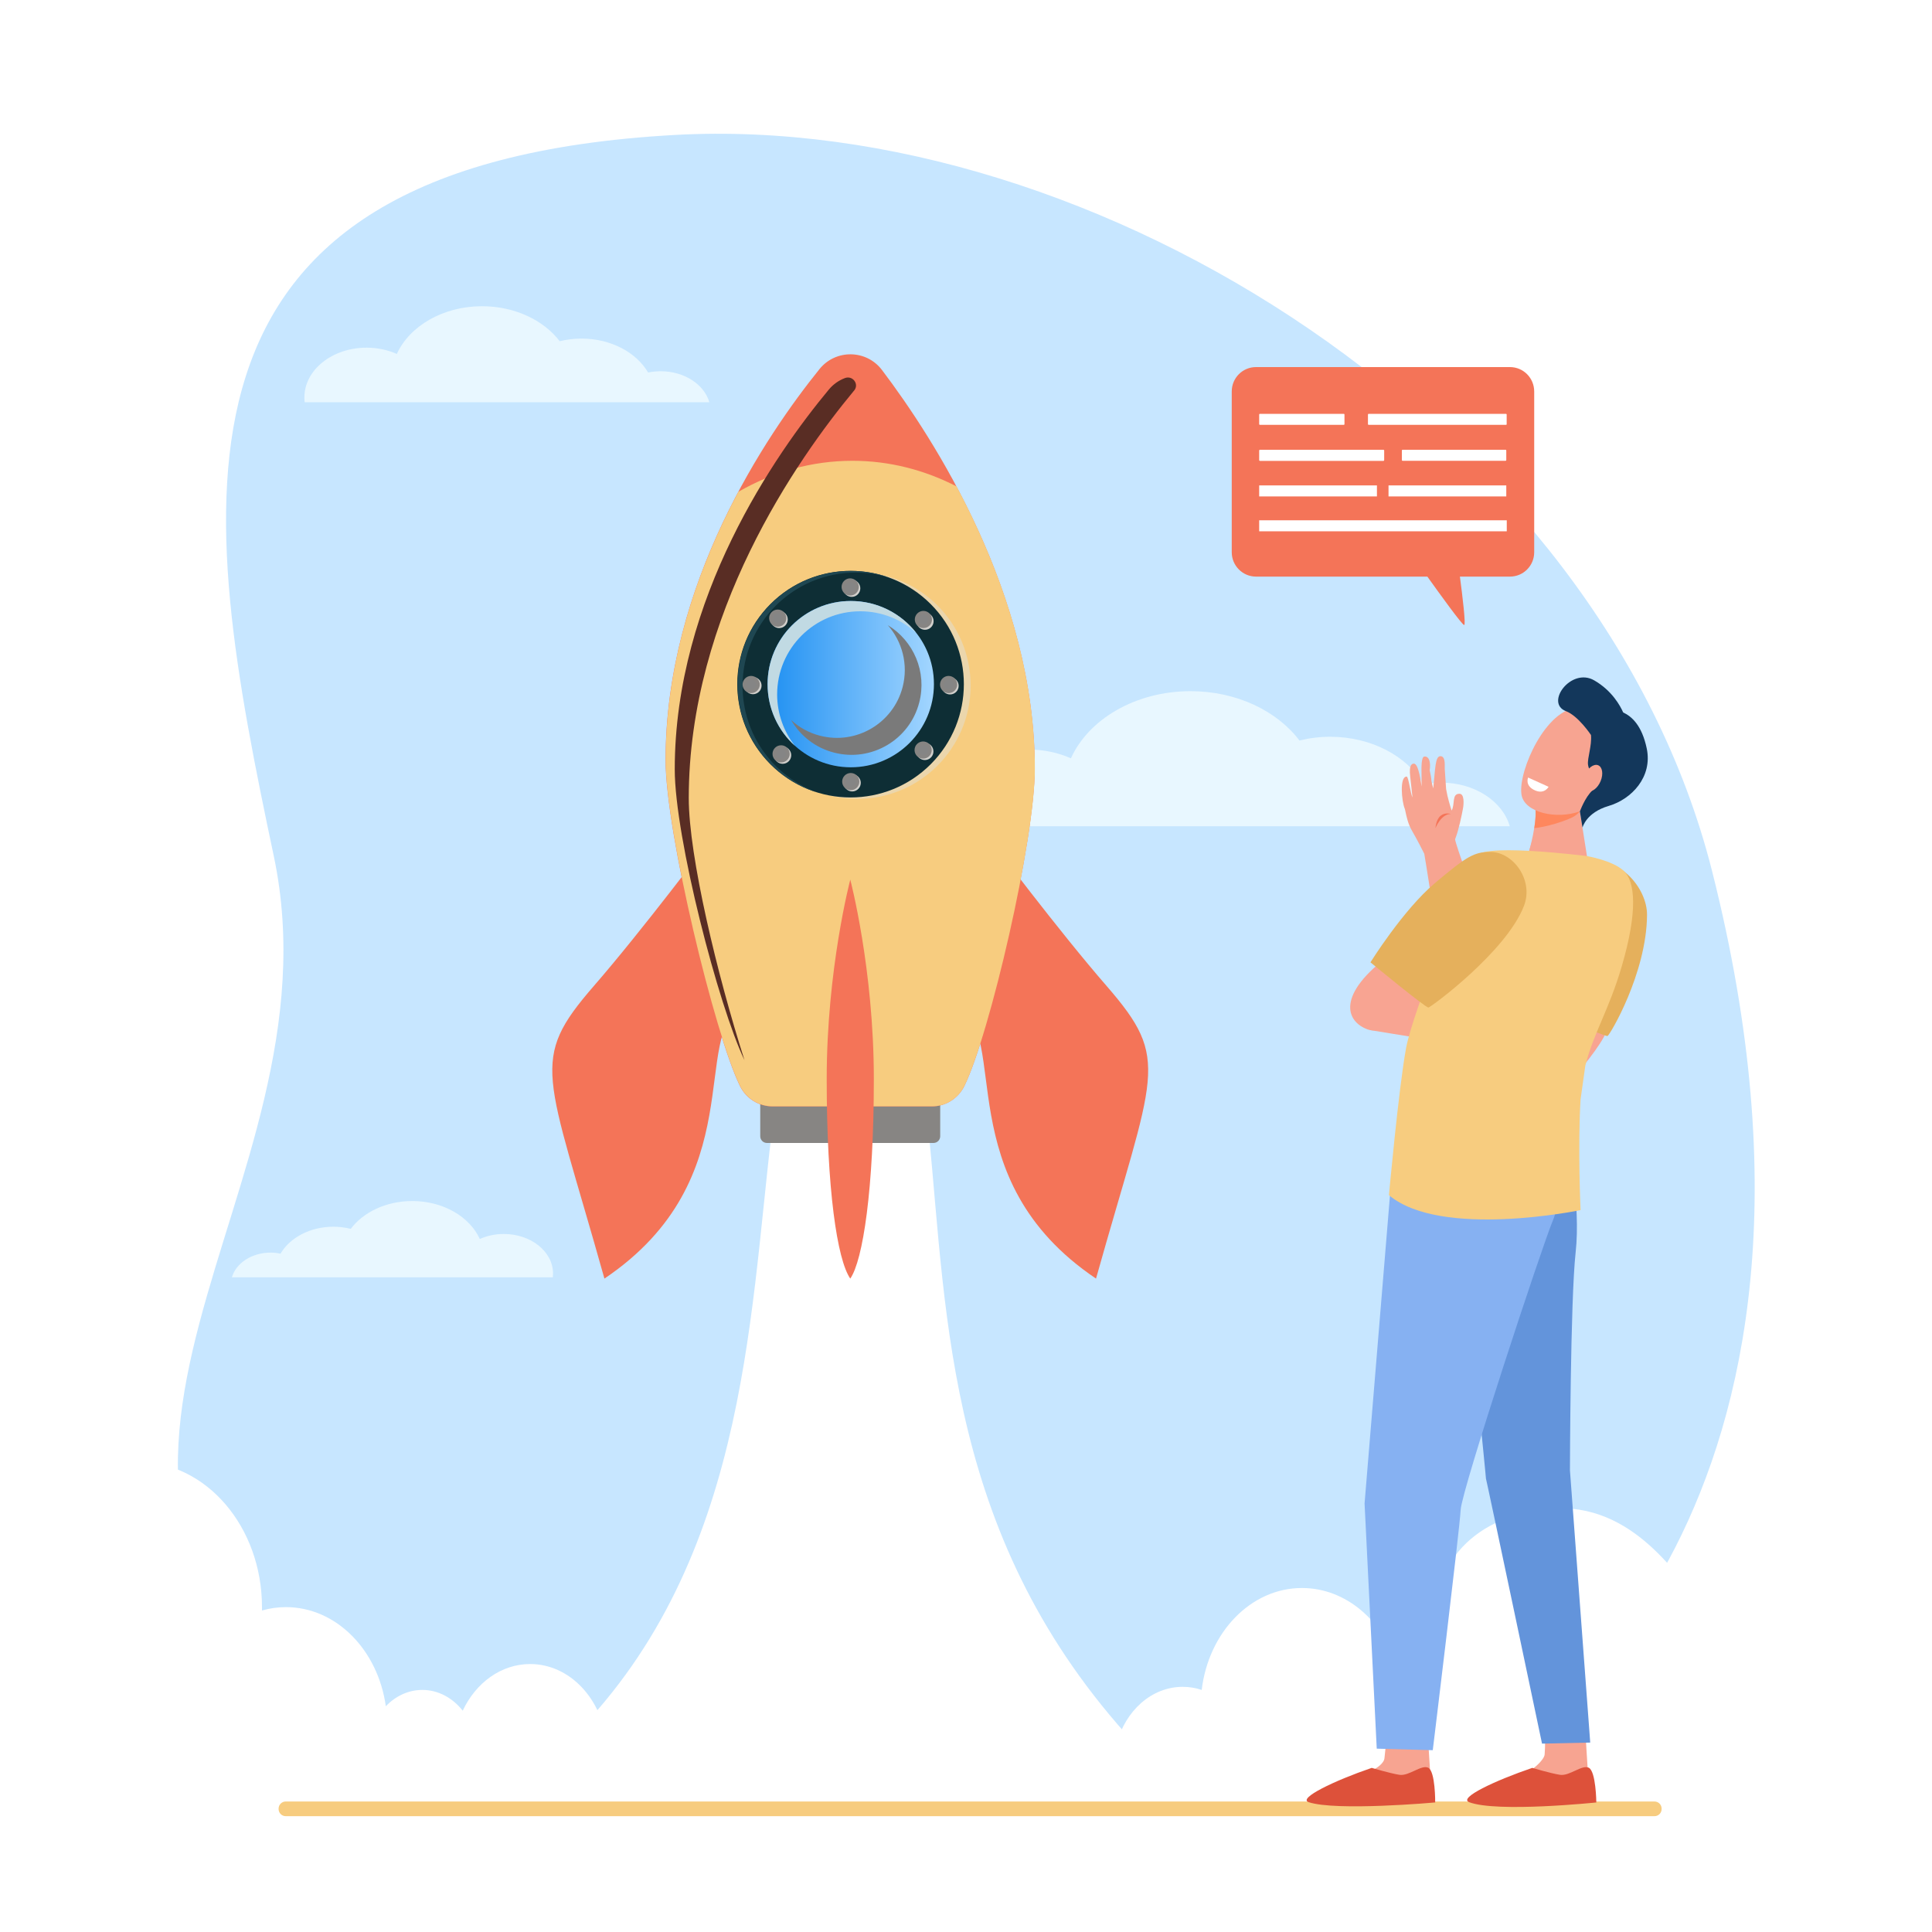 <?xml version="1.0" encoding="utf-8"?>
<!-- Generator: Adobe Illustrator 26.0.0, SVG Export Plug-In . SVG Version: 6.00 Build 0)  -->
<svg version="1.1" id="Layer_1" xmlns="http://www.w3.org/2000/svg" xmlns:xlink="http://www.w3.org/1999/xlink" x="0px" y="0px"
	 viewBox="0 0 2000 2000" style="enable-background:new 0 0 2000 2000;" xml:space="preserve">
<style type="text/css">
	.st0{fill:#FFFFFF;}
	.st1{fill:#F7CC7F;}
	.st2{fill:#C7E6FF;}
	.st3{opacity:0.8;fill:#F0FBFF;}
	.st4{fill:#878583;}
	.st5{fill:#F47458;}
	.st6{fill:#EBD6AC;}
	.st7{fill:#0E2E35;}
	.st8{fill:#1F4752;}
	.st9{fill:#D1CFCB;}
	.st10{fill:url(#SVGID_1_);}
	.st11{fill:#C1DAE3;}
	.st12{fill:#858585;}
	.st13{fill:#7A7A7A;}
	.st14{fill:#592D24;}
	.st15{fill:#F8A492;}
	.st16{fill:#E5B05C;}
	.st17{fill:#F7A491;}
	.st18{fill:#DD513A;}
	.st19{fill:#FE875E;}
	.st20{fill:#13375B;}
	.st21{fill:#6394DB;}
	.st22{fill:#86B1F2;}
</style>
<g>
	<rect y="0" class="st0" width="2000" height="2000"/>
	<path class="st1" d="M1712.7,1880.1H295.8c-4.1,0-7.4-3.3-7.4-7.4v-0.4c0-4.1,3.3-7.4,7.4-7.4h1416.9c4.1,0,7.4,3.3,7.4,7.4v0.4
		C1720.1,1876.8,1716.8,1880.1,1712.7,1880.1z"/>
	<path class="st2" d="M340.8,1800.5c-356-279.2,16.6-564.1-57.4-914.4c-76-360.1-139.5-715.8,415.2-746.4
		c435.4-24,958.2,306.2,1073.6,761.5c169.7,670-203.4,899.2-203.4,899.2C946.1,1800.5,340.8,1800.5,340.8,1800.5z"/>
	<path class="st3" d="M734.3,416.4c-5.3-18.4-25.8-32.1-50.4-32.1c-4.5,0-8.9,0.5-13,1.3c-12.1-20.7-38.4-35.1-68.9-35.1
		c-7.9,0-15.5,1-22.6,2.7C562.9,331.6,533.1,317,499,317c-40.5,0-75.1,20.6-88.2,49.4c-9.3-4.1-19.9-6.5-31.3-6.5
		c-35.5,0-64.4,23-64.4,51.5c0,1.7,0.1,3.3,0.3,5H734.3z"/>
	<path class="st3" d="M1562.9,855.3c-7.4-25.8-36.3-45.1-70.8-45.1c-6.3,0-12.5,0.7-18.3,1.9c-17-29.2-54-49.4-96.8-49.4
		c-11.1,0-21.8,1.4-31.8,3.9c-23.1-30.6-65-51.1-112.8-51.1c-56.9,0-105.5,29-123.8,69.5c-13-5.8-28-9.1-43.9-9.1
		c-49.9,0-90.4,32.4-90.4,72.4c0,2.4,0.2,4.7,0.4,7H1562.9z"/>
	<path class="st3" d="M240.1,1322.2c4.2-14.6,20.5-25.5,40-25.5c3.6,0,7,0.4,10.3,1.1c9.6-16.5,30.5-27.9,54.7-27.9
		c6.3,0,12.3,0.8,18,2.2c13-17.3,36.7-28.8,63.7-28.8c32.2,0,59.5,16.4,69.9,39.3c7.3-3.3,15.8-5.2,24.8-5.2c28.2,0,51,18.3,51,40.9
		c0,1.3-0.1,2.7-0.2,4H240.1z"/>
	<g>
		<path class="st0" d="M961.5,1172.8H798.8c-23.5,195.5-26.8,451.3-213.1,632.2h589C980.2,1594.6,980.5,1365.2,961.5,1172.8z"/>
		<g>
			<g>
				<path class="st4" d="M966.3,1183.2H794c-3.9,0-7-3.1-7-7v-46.7h186.3v46.7C973.3,1180.1,970.2,1183.2,966.3,1183.2z"/>
				<g>
					<path class="st5" d="M735,869.5c0,0-70.2,93.6-120.2,151.1c-67.4,77.7-49.5,87.6,10.9,303c153.6-103.5,88.1-252.7,143.3-282.8
						C869.6,985.9,735,869.5,735,869.5z"/>
					<path class="st5" d="M1025.3,869.5c0,0,70.2,93.6,120.2,151.1c67.4,77.7,49.5,87.6-10.9,303
						c-153.6-103.5-88.1-252.7-143.3-282.8C890.7,985.9,1025.3,869.5,1025.3,869.5z"/>
				</g>
				<g>
					<path class="st5" d="M1071.2,795.7c0-180.4-104.3-341.5-158.2-412.7c-16.1-21.2-47.8-21.7-64.6-1
						c-55,68.2-159.4,221.9-159.4,404.9c0,74,50.7,284,77.1,337.5c6.3,12.8,19.4,21,33.7,21h164.7c14.3,0,27.3-8.2,33.7-21
						C1024.6,1070.9,1071.2,869.6,1071.2,795.7z"/>
				</g>
				<path class="st1" d="M998.2,1124.4c26.4-53.5,73.1-254.8,73.1-328.7c0-109.9-38.7-212.6-81.1-292.2
					c-33.1-17-69.5-26.5-107.7-26.5c-42.3,0-82.3,11.5-118.1,32.1c-40.2,75.4-75.3,171.7-75.3,277.7c0,74,50.7,284,77.1,337.5
					c6.3,12.8,19.4,21,33.7,21h164.7C978.8,1145.4,991.8,1137.2,998.2,1124.4z"/>
				<g>
					<circle class="st6" cx="887.5" cy="709.7" r="117.3"/>
					
						<ellipse transform="matrix(0.707 -0.707 0.707 0.707 -242.851 830.197)" class="st7" cx="880.7" cy="708.2" rx="117.3" ry="117.3"/>
					<path class="st8" d="M768.7,710c0-64.8,52.5-117.3,117.3-117.3c11.9,0,23.4,1.8,34.3,5.1c-12.4-4.4-25.7-6.8-39.5-6.8
						c-64.8,0-117.3,52.5-117.3,117.3c0,52.9,35,97.6,83.1,112.2C801.1,804.2,768.7,760.9,768.7,710z"/>
					<path class="st9" d="M891.1,810.4c0,4.9-4,8.9-8.9,8.9s-8.9-4-8.9-8.9c0-4.9,4-8.9,8.9-8.9S891.1,805.6,891.1,810.4z"/>
					<path class="st9" d="M890.6,609c0,4.9-4,8.9-8.9,8.9s-8.9-4-8.9-8.9s4-8.9,8.9-8.9S890.6,604.1,890.6,609z"/>
					
						<ellipse transform="matrix(0.23 -0.973 0.973 0.23 112.002 1426.881)" class="st9" cx="957.5" cy="642.7" rx="8.9" ry="8.9"/>
					<path class="st9" d="M819.1,781.8c0,4.9-4,8.9-8.9,8.9s-8.9-4-8.9-8.9s4-8.9,8.9-8.9S819.1,776.9,819.1,781.8z"/>
					<path class="st9" d="M966.3,777.9c0,4.9-4,8.9-8.9,8.9c-4.9,0-8.9-4-8.9-8.9s4-8.9,8.9-8.9C962.4,769,966.3,773,966.3,777.9z"
						/>
					<path class="st9" d="M815.5,641.3c0,4.9-4,8.9-8.9,8.9s-8.9-4-8.9-8.9s4-8.9,8.9-8.9S815.5,636.4,815.5,641.3z"/>
					
						<ellipse transform="matrix(0.707 -0.707 0.707 0.707 -213.936 903.5)" class="st9" cx="983.7" cy="710" rx="8.9" ry="8.9"/>
					
						<ellipse transform="matrix(2.628920e-02 -1 1 2.628920e-02 48.993 1470.284)" class="st9" cx="779.2" cy="710" rx="8.9" ry="8.9"/>
					<linearGradient id="SVGID_1_" gradientUnits="userSpaceOnUse" x1="794.645" y1="708.246" x2="966.776" y2="708.246">
						<stop  offset="0" style="stop-color:#1F90F2"/>
						<stop  offset="1" style="stop-color:#A3D6FF"/>
					</linearGradient>
					<circle class="st10" cx="880.7" cy="708.2" r="86.1"/>
					<path class="st11" d="M804.5,718.9c0-47.5,38.5-86.1,86.1-86.1c22.3,0,42.6,8.5,57.8,22.3c-15.8-20.1-40.2-32.9-67.7-32.9
						c-47.5,0-86.1,38.5-86.1,86.1c0,25.3,10.9,48,28.2,63.7C811.4,757.3,804.5,738.9,804.5,718.9z"/>
					<g>
						<path class="st4" d="M889.6,809.1c0,4.9-4,8.9-8.9,8.9s-8.9-4-8.9-8.9s4-8.9,8.9-8.9S889.6,804.2,889.6,809.1z"/>
						<path class="st12" d="M880.7,814c-2.7,0-4.9-2.2-4.9-4.9c0-2.7,2.2-4.9,4.9-4.9c2.7,0,4.9,2.2,4.9,4.9
							C885.6,811.8,883.4,814,880.7,814z"/>
						<path class="st4" d="M889,607.6c0,4.9-4,8.9-8.9,8.9s-8.9-4-8.9-8.9c0-4.9,4-8.9,8.9-8.9S889,602.8,889,607.6z"/>
						<path class="st12" d="M880.1,612.6c-2.7,0-4.9-2.2-4.9-4.9c0-2.7,2.2-4.9,4.9-4.9c2.7,0,4.9,2.2,4.9,4.9
							C885.1,610.4,882.9,612.6,880.1,612.6z"/>
						<path class="st4" d="M964.8,641.3c0,4.9-4,8.9-8.9,8.9s-8.9-4-8.9-8.9s4-8.9,8.9-8.9S964.8,636.4,964.8,641.3z"/>
						<path class="st12" d="M955.9,646.2c-2.7,0-4.9-2.2-4.9-4.9c0-2.7,2.2-4.9,4.9-4.9c2.7,0,4.9,2.2,4.9,4.9
							C960.8,644,958.6,646.2,955.9,646.2z"/>
						<path class="st4" d="M817.5,780.4c0,4.9-4,8.9-8.9,8.9s-8.9-4-8.9-8.9c0-4.9,4-8.9,8.9-8.9S817.5,775.5,817.5,780.4z"/>
						<path class="st12" d="M808.6,785.4c-2.7,0-4.9-2.2-4.9-4.9c0-2.7,2.2-4.9,4.9-4.9c2.7,0,4.9,2.2,4.9,4.9
							C813.6,783.1,811.4,785.4,808.6,785.4z"/>
						
							<ellipse transform="matrix(0.16 -0.987 0.987 0.16 36.283 1595.691)" class="st4" cx="955.9" cy="776.5" rx="8.9" ry="8.9"/>
						<path class="st12" d="M955.9,781.4c-2.7,0-4.9-2.2-4.9-4.9c0-2.7,2.2-4.9,4.9-4.9c2.7,0,4.9,2.2,4.9,4.9
							C960.8,779.2,958.6,781.4,955.9,781.4z"/>
						<circle class="st4" cx="805.1" cy="639.9" r="8.9"/>
						<path class="st12" d="M805.1,644.8c-2.7,0-4.9-2.2-4.9-4.9c0-2.7,2.2-4.9,4.9-4.9s4.9,2.2,4.9,4.9
							C810,642.6,807.8,644.8,805.1,644.8z"/>
						<path class="st4" d="M990.9,708.6c0,4.9-4,8.9-8.9,8.9c-4.9,0-8.9-4-8.9-8.9s4-8.9,8.9-8.9C987,699.8,990.9,703.7,990.9,708.6
							z"/>
						<path class="st12" d="M982.1,713.5c-2.7,0-4.9-2.2-4.9-4.9c0-2.7,2.2-4.9,4.9-4.9c2.7,0,4.9,2.2,4.9,4.9
							C987,711.3,984.8,713.5,982.1,713.5z"/>
						<path class="st4" d="M786.5,708.6c0,4.9-4,8.9-8.9,8.9c-4.9,0-8.9-4-8.9-8.9s4-8.9,8.9-8.9
							C782.5,699.8,786.5,703.7,786.5,708.6z"/>
						<path class="st12" d="M777.6,713.5c-2.7,0-4.9-2.2-4.9-4.9c0-2.7,2.2-4.9,4.9-4.9s4.9,2.2,4.9,4.9
							C782.6,711.3,780.4,713.5,777.6,713.5z"/>
					</g>
					<path class="st13" d="M934.4,711.2c-9.7,37.5-48,60.1-85.6,50.4c-11.6-3-21.7-8.7-29.9-16.3c9.4,16.2,25,28.8,44.5,33.8
						c38.7,10,78.2-13.2,88.2-51.9c8.2-31.7-5.9-63.8-32.5-80C934,664.2,940.4,687.9,934.4,711.2z"/>
				</g>
			</g>
			<path class="st5" d="M904.6,1117.1c0,114-11.3,187.6-24.4,206.5c-13.6-19.6-24.4-92.4-24.4-206.5s24.4-206.5,24.4-206.5
				S904.6,1003.1,904.6,1117.1z"/>
			<path class="st14" d="M713,826.2c0-190.6,112-350.6,171-421.7c0.1-0.1,0.1-0.1,0.2-0.2c5.5-6.6-1.5-16-9.6-12.9
				c-6.3,2.4-12.1,6.4-16.7,12c-55,66.2-159.4,215.3-159.4,393c0,70.7,45.5,245.7,72.2,301.1C742.6,1009.7,713,886.5,713,826.2z"/>
		</g>
		<path class="st0" d="M1615.2,1805l144.3-146.7c-25.5-28.9-73.6-108.6-163.6-95.6c-83.3,12-116.8,67.8-116.8,143.2
			c0,4.9,0.2,9.7,0.6,14.4c-1.1,0-2.1-0.1-3.2-0.1c-10.4,0-20.5,2-29.8,5.7c-14.3-47.8-53.2-82-98.9-82c-53,0-96.7,45.9-103.8,105.5
			c-6.3-2.1-12.8-3.2-19.7-3.2c-32.1,0-59.3,24.7-68.3,58.8H1615.2z"/>
		<path class="st0" d="M548.8,1722.6c-30.1,0-56.3,19.5-69.8,48.3c-10.4-13.2-25.3-21.5-41.8-21.5c-14.5,0-27.8,6.4-37.8,16.9
			c-8.1-58.2-51.3-102.6-103.4-102.6c-8.6,0-16.9,1.2-24.8,3.5c0-1.2,0-2.3,0-3.5c0-83-57.6-150.4-128.6-150.4
			c-3.4,0-6.7,0.2-10.1,0.5V1805h495.5C623.4,1758.6,589.7,1722.6,548.8,1722.6z"/>
	</g>
	<g>
		<g>
			<path class="st5" d="M1563.1,380h-262.9c-13.9,0-25.1,11.3-25.1,25.2v166.5c0,13.9,11.3,25.2,25.1,25.2h177.4
				c12.8,17.9,36,50.1,38.1,50.1c1.9,0-1.8-30.3-4.4-50.1h51.8c13.9,0,25.1-11.3,25.1-25.2V405.3C1588.2,391.3,1577,380,1563.1,380z
				"/>
			<path class="st0" d="M1304.3,465.6h65.5h0h62.3c0.4,0,0.8,0.3,0.8,0.8v9.9c0,0.4-0.3,0.8-0.8,0.8h-62.3h-3.2h-62.3
				c-0.4,0-0.8-0.3-0.8-0.8v-9.9C1303.5,466,1303.9,465.6,1304.3,465.6z"/>
			<path class="st0" d="M1558.6,477h-106.7c-0.4,0-0.7-0.3-0.7-0.7v-10c0-0.4,0.3-0.7,0.7-0.7h106.7c0.4,0,0.7,0.3,0.7,0.7v10
				C1559.3,476.7,1559,477,1558.6,477z"/>
			<path class="st0" d="M1559,439.8h-142.2c-0.4,0-0.7-0.3-0.7-0.7v-10c0-0.4,0.3-0.7,0.7-0.7H1559c0.4,0,0.7,0.3,0.7,0.7v10
				C1559.8,439.5,1559.4,439.8,1559,439.8z"/>
			<path class="st0" d="M1391.1,439.8h-86.9c-0.4,0-0.7-0.3-0.7-0.7v-10c0-0.4,0.3-0.7,0.7-0.7h86.9c0.4,0,0.7,0.3,0.7,0.7v10
				C1391.8,439.5,1391.5,439.8,1391.1,439.8z"/>
			<polygon class="st0" points="1559.8,550 1303.5,550 1303.5,550 1303.5,538.6 1559.8,538.6 			"/>
			<rect x="1303.5" y="502.5" class="st0" width="121.9" height="11.4"/>
			<rect x="1437.4" y="502.5" class="st0" width="121.9" height="11.4"/>
		</g>
		<path class="st15" d="M1663.6,1065.4c-1.2,4.1-1.9,5.5-3.4,8.3c-9.9,17.9-32.7,43.5-32.7,43.5l-17.7-39.9c0,0,2.9-12.5,7.9-30.4
			C1634.7,1051.4,1651,1054,1663.6,1065.4z"/>
		<path class="st16" d="M1562.2,1030.8c0,0,98.7,42.5,101.9,41.7c2.1-0.5,40.5-64.8,40.9-125.3c0.2-27.9-28.8-61.5-61.2-54.9
			c-16.3,3.3-16,7.9-40.2,42.9C1579.5,970.2,1562.2,1030.8,1562.2,1030.8z"/>
		<path class="st17" d="M1477.9,1792.8c0,0,2.3,38.8,2.4,38.8c0.9,4.9,4.2,17.1,4.2,21.6c0,16.8-79.8-14.3-61.9-21.7
			c1.6-0.7,10.1-5.8,10.6-11.5c0.8-8.8,2.9-26.6,2.9-26.6L1477.9,1792.8z"/>
		<path class="st18" d="M1420,1830.1c0,0,19.1,5.7,28.8,7.2c9.8,1.4,22.6-10.7,29.6-7.4c7.6,3.6,7.3,36,7.3,36s-102.3,9.2-131-0.3
			C1343.3,1861.7,1381,1843.4,1420,1830.1z"/>
		<path class="st17" d="M1641.2,1792.8c0,0,2.3,38.8,2.4,38.8c0.9,4.9,4.2,17.1,4.2,21.6c0,16.8-79.8-14.3-61.9-21.7
			c1.6-0.7,12.6-9.6,13.1-15.3c0.8-8.8,0.4-22.8,0.4-22.8L1641.2,1792.8z"/>
		<path class="st18" d="M1586.2,1830.1c0,0,19.1,5.7,28.8,7.2c9.8,1.4,22.6-10.7,29.6-7.4c7.6,3.6,7.9,36,7.9,36
			s-102.8,10.7-131.7-0.3C1509.6,1861.2,1547.2,1843.4,1586.2,1830.1z"/>
		<g>
			<path class="st17" d="M1616.8,1086.9l-70.3-98.5c-0.3-0.9-0.9-2.6-1.9-5.3c-3.5-9.8-10.9-30.1-17.3-50.3l-0.1-0.2
				c-2-7.1-6.3-19.4-10.4-31.3c-4.6-13.3-10.3-29.7-10.5-32.5c0.2-0.5,0.5-1.3,0.9-2.5c2.6-6.7,6.1-22.6,7.3-29.5
				c0.8-4.4,1.6-15.1-3.7-15.1c-8.2,0-4.3,10.7-8.1,17.4c-1.4-4.5-4.2-13.3-5.7-22.3l-1.4-20.9c-0.3-1.6,1.4-13.1-4.4-13.1l-0.3,0
				c-5.2,0.4-5.1,12.7-7.2,33.4c-0.7-2.4-1.4-5.3-1.9-7.9c0.1-1.4-1-7.7-1.8-11c1-5.8,0.4-14.9-5.7-14.1c-3.1,0.4-2.8,13.2-2.8,13.2
				c0,1.7,0.2,15.2,0.1,17.9c-0.6-4.5-3.1-23.8-7.9-23.8c-4,0-4.3,5.2-4.2,9.3c0,2.4,2.6,23.3,2.7,25.7c-1.9-3.2-4.1-21.6-6-21.6
				c-7.8,0-5,26.2-2.1,33c0.3,0.7,0.6,2.1,0.9,3.6c1,4.7,2.6,12.5,6.7,19.5c4.9,8.4,11.7,21.7,12.7,23.8c0.8,4.2,3.1,19.2,6.1,38
				c1.3,8.1,2.7,16.9,4.1,26.1l0.1,0c0.3,2,1.7,8.3,7.3,32c7.6,32.4,8.4,33.8,8.7,34.4c3.3,5.8,79.1,108.8,82.3,113.1l1.9,2.6
				L1616.8,1086.9z"/>
			<path class="st5" d="M1486,857.2c0,0,5.7-14.6,15.9-14.6c0,0-5.7-2-10.5,1.8C1486.5,848.3,1486,857.2,1486,857.2z"/>
		</g>
		<g>
			<path class="st17" d="M1633.8,829l9,57.2c0,0-34.5,27.7-54.6,21.8c-16.9-4.9-5.3-26.9-5.3-26.9s9-30.5,6.2-46.6
				C1586.4,818.6,1633.8,829,1633.8,829z"/>
			<path class="st19" d="M1627.3,846.3c-8.6,4.1-25.7,9.6-39,11c1.3-8,2-16.5,0.9-22.7c-1.3-7.4,8.1-9.1,18.6-8.9
				c13.7,1.2,26,3.3,26,3.3l1.7,11C1632.9,842.8,1630.1,845,1627.3,846.3z"/>
			<path class="st17" d="M1677.3,763c1.4,0-13.6,63.9-36.9,74.9c-23.3,11-58,5.3-64.5-12c-7.2-19,19.1-84.3,51.8-92.5
				C1660.4,725.2,1677.3,763,1677.3,763z"/>
			<path class="st20" d="M1650.3,704.3c18.6,10.7,27.1,26.6,30,33.2c8.7,4.1,19.3,13.1,24.4,37.3c6.2,29.7-15.9,52.6-39.4,59.5
				c-23.5,6.9-27.1,22.4-27.1,22.4l-2.7-16.7c0,0,5.2-14.6,13.1-21.9c7.9-7.3-3.7-17.9-4.7-26.6c-0.8-6.7,4.1-19.6,3.1-30.6
				c0,0-13.1-19.8-25.9-24.7C1599,727.8,1626.4,690.5,1650.3,704.3z"/>
			<path class="st17" d="M1640.4,802.5c-3,7.4-1.8,14.7,2.8,16.4c4.6,1.7,10.8-3,13.8-10.4c3-7.4,1.8-14.7-2.8-16.4
				C1649.6,790.5,1643.5,795.2,1640.4,802.5z"/>
		</g>
		<path class="st15" d="M1553.6,1088.4l-135.6-22.1c0,0,15.4-38.8,20.9-38.8s102.5,42.3,102.5,42.3l7.7,15.5L1553.6,1088.4z"/>
		<path class="st21" d="M1623.1,1181.4c0,0,13.5,65.4,8,115c-5.5,49.6-5.9,225.7-5.9,225.7l21,281.8l-49.9,1.1
			c0,0-59.2-281.6-58.1-274.4c1.1,7.2-19.8-198.3-19.8-198.3l70.5-157L1623.1,1181.4z"/>
		<path class="st22" d="M1609.9,1178.3c0,0,8.8,58.9-2.2,84.7c-11,25.8-94.5,279.2-95.6,299.8c-1.1,20.7-28.9,249-28.9,249l-58-1.6
			l-12.6-253.8l26.3-319l25.5-80.7L1609.9,1178.3z"/>
		<path class="st17" d="M1642.8,886.3c0,0-14.3,9.4-27.7,8.3c-13.3-1.1-32.2-13.4-32.2-13.4l2.6-8.9c0,0,34.5-5,35.4-4.5
			C1621.8,868.3,1642.8,886.3,1642.8,886.3z"/>
		<path class="st15" d="M1490.3,1025.6c0,0-51.3,48.4-74.4,40.1s-32.7-36.5,23.8-77.8C1490.2,950.9,1490.3,1025.6,1490.3,1025.6z"/>
		<path class="st1" d="M1455.5,1085.3c7.6-41.4,62.8-170.4,67.2-194.2c2.1-11.6,31.9-11.8,60.3-10.3c30,1.6,59.7,5.4,59.7,5.4
			s26.5,4.4,38.2,15.3c11.7,10.9,14.8,41.2-2,98.6c-13.2,45.3-29.7,70.2-37.8,103.2c-1.6,11.1-3.1,22-4.9,34.8
			c-3,49.4,0,114.6,0,114.6s-144.4,30-198.4-15.5C1437.9,1237.2,1447.7,1127.8,1455.5,1085.3z"/>
		<path class="st16" d="M1418.7,996.2c0,0,56.7,46.8,60,46.8c2.1,0,80.9-57.9,99-105.5c10-26.3-11-55.7-35.1-55.6
			c-16.7,0.1-24.1,4.4-57.2,32.3C1452.4,942,1418.7,996.2,1418.7,996.2z"/>
		<path class="st0" d="M1581.9,804.9l21.2,9.6c0,0-4.1,7.8-13.6,3.9C1578,813.6,1581.9,804.9,1581.9,804.9z"/>
	</g>
</g>
</svg>
